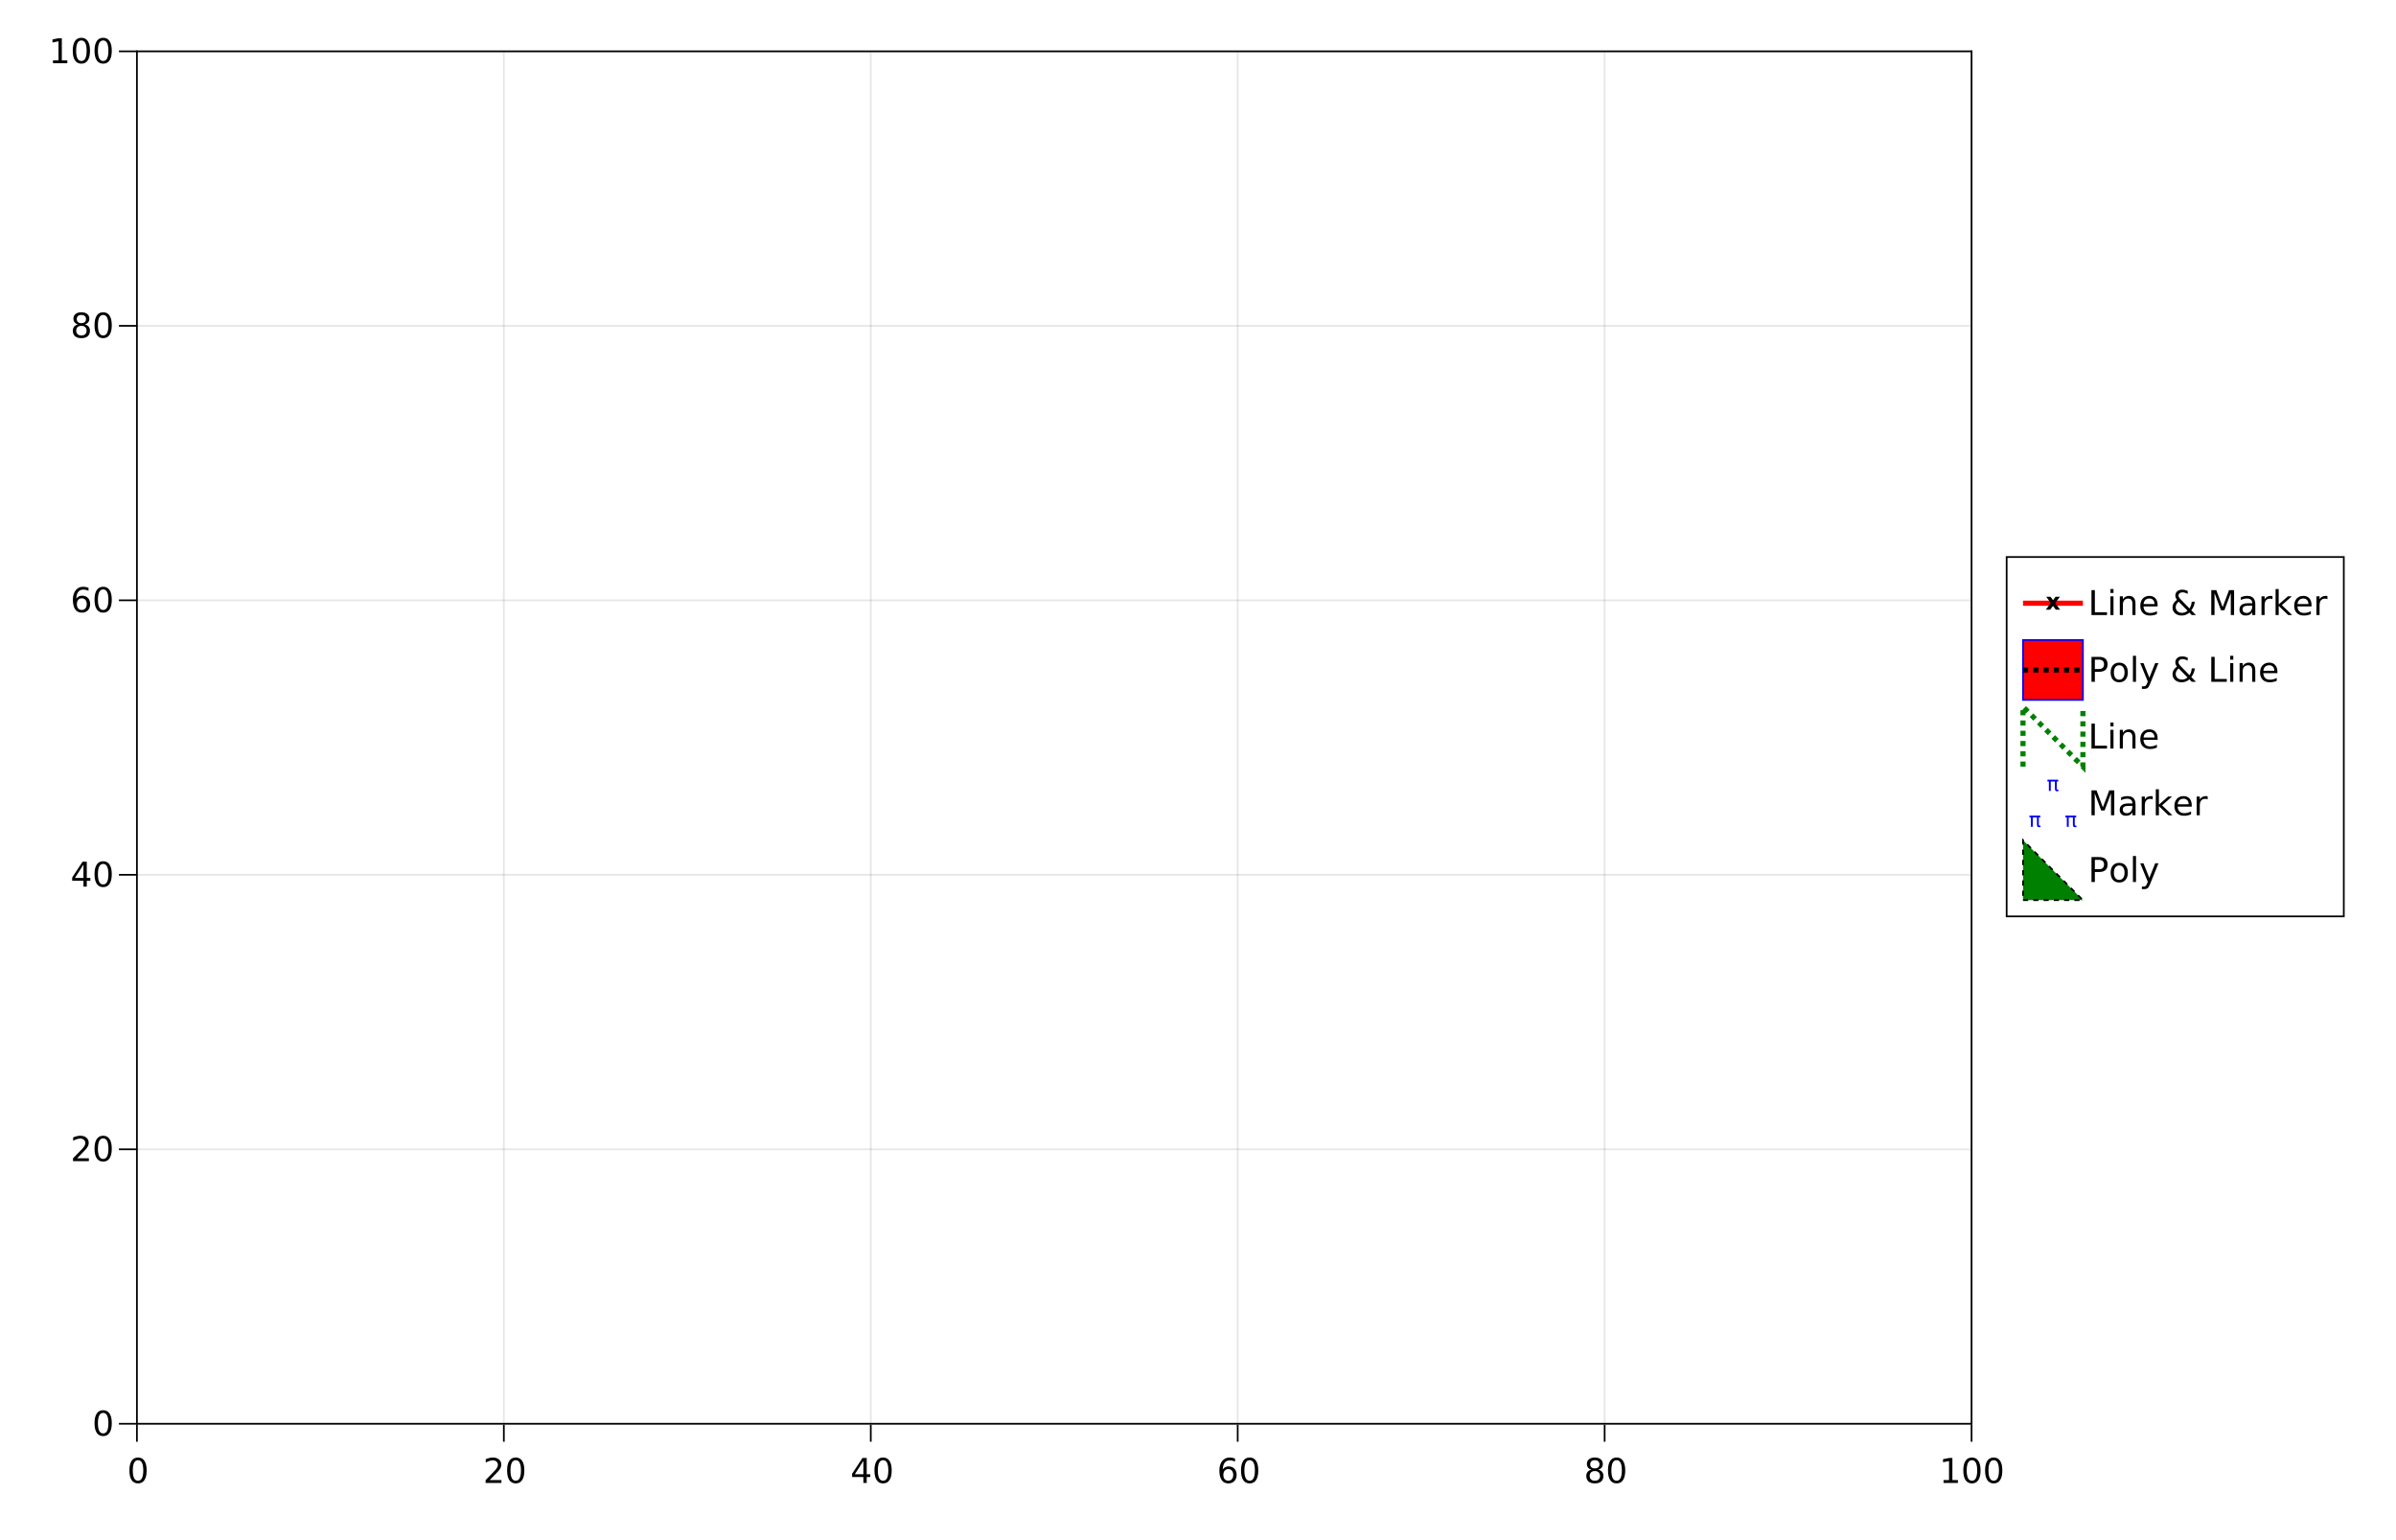 <?xml version="1.0" encoding="UTF-8"?>
<svg xmlns="http://www.w3.org/2000/svg" xmlns:xlink="http://www.w3.org/1999/xlink" width="1400pt" height="900pt" viewBox="0 0 1400 900" version="1.1">
<defs>
<g>
<symbol overflow="visible" id="glyph0-0">
<path style="stroke:none;" d="M 1 3.531 L 1 -14.109 L 11 -14.109 L 11 3.531 Z M 2.125 2.422 L 9.891 2.422 L 9.891 -12.984 L 2.125 -12.984 Z M 2.125 2.422 "/>
</symbol>
<symbol overflow="visible" id="glyph0-1">
<path style="stroke:none;" d="M 6.359 -13.281 C 5.336 -13.281 4.57 -12.781 4.062 -11.781 C 3.551 -10.781 3.297 -9.281 3.297 -7.281 C 3.297 -5.281 3.551 -3.781 4.062 -2.781 C 4.57 -1.781 5.336 -1.281 6.359 -1.281 C 7.379 -1.281 8.145 -1.781 8.656 -2.781 C 9.164 -3.781 9.422 -5.281 9.422 -7.281 C 9.422 -9.281 9.164 -10.781 8.656 -11.781 C 8.145 -12.781 7.379 -13.281 6.359 -13.281 Z M 6.359 -14.844 C 7.992 -14.844 9.238 -14.195 10.094 -12.906 C 10.957 -11.613 11.391 -9.738 11.391 -7.281 C 11.391 -4.82 10.957 -2.945 10.094 -1.656 C 9.238 -0.363 7.992 0.281 6.359 0.281 C 4.723 0.281 3.473 -0.363 2.609 -1.656 C 1.742 -2.945 1.312 -4.82 1.312 -7.281 C 1.312 -9.738 1.742 -11.613 2.609 -12.906 C 3.473 -14.195 4.723 -14.844 6.359 -14.844 Z M 6.359 -14.844 "/>
</symbol>
<symbol overflow="visible" id="glyph0-2">
<path style="stroke:none;" d="M 3.844 -1.656 L 10.719 -1.656 L 10.719 0 L 1.469 0 L 1.469 -1.656 C 2.219 -2.438 3.238 -3.477 4.531 -4.781 C 5.82 -6.082 6.633 -6.926 6.969 -7.312 C 7.594 -8.02 8.031 -8.617 8.281 -9.109 C 8.531 -9.598 8.656 -10.082 8.656 -10.562 C 8.656 -11.332 8.383 -11.961 7.844 -12.453 C 7.301 -12.941 6.594 -13.188 5.719 -13.188 C 5.102 -13.188 4.453 -13.078 3.766 -12.859 C 3.078 -12.648 2.344 -12.328 1.562 -11.891 L 1.562 -13.875 C 2.352 -14.195 3.094 -14.438 3.781 -14.594 C 4.477 -14.758 5.113 -14.844 5.688 -14.844 C 7.195 -14.844 8.398 -14.461 9.297 -13.703 C 10.191 -12.953 10.641 -11.945 10.641 -10.688 C 10.641 -10.082 10.523 -9.508 10.297 -8.969 C 10.078 -8.438 9.672 -7.805 9.078 -7.078 C 8.922 -6.891 8.406 -6.344 7.531 -5.438 C 6.656 -4.539 5.426 -3.281 3.844 -1.656 Z M 3.844 -1.656 "/>
</symbol>
<symbol overflow="visible" id="glyph0-3">
<path style="stroke:none;" d="M 7.562 -12.859 L 2.578 -5.078 L 7.562 -5.078 Z M 7.047 -14.578 L 9.516 -14.578 L 9.516 -5.078 L 11.609 -5.078 L 11.609 -3.438 L 9.516 -3.438 L 9.516 0 L 7.562 0 L 7.562 -3.438 L 0.984 -3.438 L 0.984 -5.344 Z M 7.047 -14.578 "/>
</symbol>
<symbol overflow="visible" id="glyph0-4">
<path style="stroke:none;" d="M 6.609 -8.078 C 5.723 -8.078 5.02 -7.773 4.5 -7.172 C 3.977 -6.566 3.719 -5.734 3.719 -4.672 C 3.719 -3.629 3.977 -2.801 4.5 -2.188 C 5.02 -1.582 5.723 -1.281 6.609 -1.281 C 7.492 -1.281 8.191 -1.582 8.703 -2.188 C 9.223 -2.801 9.484 -3.629 9.484 -4.672 C 9.484 -5.734 9.223 -6.566 8.703 -7.172 C 8.191 -7.773 7.492 -8.078 6.609 -8.078 Z M 10.516 -14.266 L 10.516 -12.469 C 10.023 -12.695 9.523 -12.875 9.016 -13 C 8.516 -13.125 8.016 -13.188 7.516 -13.188 C 6.211 -13.188 5.219 -12.742 4.531 -11.859 C 3.844 -10.984 3.453 -9.656 3.359 -7.875 C 3.742 -8.445 4.223 -8.883 4.797 -9.188 C 5.379 -9.488 6.02 -9.641 6.719 -9.641 C 8.188 -9.641 9.344 -9.191 10.188 -8.297 C 11.039 -7.41 11.469 -6.203 11.469 -4.672 C 11.469 -3.18 11.023 -1.984 10.141 -1.078 C 9.254 -0.172 8.078 0.281 6.609 0.281 C 4.922 0.281 3.629 -0.363 2.734 -1.656 C 1.836 -2.945 1.391 -4.82 1.391 -7.281 C 1.391 -9.582 1.938 -11.414 3.031 -12.781 C 4.125 -14.156 5.594 -14.844 7.438 -14.844 C 7.938 -14.844 8.438 -14.789 8.938 -14.688 C 9.445 -14.594 9.973 -14.453 10.516 -14.266 Z M 10.516 -14.266 "/>
</symbol>
<symbol overflow="visible" id="glyph0-5">
<path style="stroke:none;" d="M 6.359 -6.922 C 5.422 -6.922 4.68 -6.672 4.141 -6.172 C 3.609 -5.672 3.344 -4.984 3.344 -4.109 C 3.344 -3.223 3.609 -2.531 4.141 -2.031 C 4.68 -1.531 5.422 -1.281 6.359 -1.281 C 7.297 -1.281 8.035 -1.531 8.578 -2.031 C 9.117 -2.539 9.391 -3.234 9.391 -4.109 C 9.391 -4.984 9.117 -5.672 8.578 -6.172 C 8.047 -6.672 7.305 -6.922 6.359 -6.922 Z M 4.391 -7.766 C 3.535 -7.973 2.875 -8.363 2.406 -8.938 C 1.938 -9.52 1.703 -10.227 1.703 -11.062 C 1.703 -12.227 2.113 -13.148 2.938 -13.828 C 3.77 -14.504 4.91 -14.844 6.359 -14.844 C 7.805 -14.844 8.941 -14.504 9.766 -13.828 C 10.598 -13.148 11.016 -12.227 11.016 -11.062 C 11.016 -10.227 10.773 -9.52 10.297 -8.938 C 9.828 -8.363 9.176 -7.973 8.344 -7.766 C 9.289 -7.547 10.031 -7.113 10.562 -6.469 C 11.094 -5.82 11.359 -5.035 11.359 -4.109 C 11.359 -2.691 10.926 -1.602 10.062 -0.844 C 9.195 -0.094 7.961 0.281 6.359 0.281 C 4.754 0.281 3.52 -0.094 2.656 -0.844 C 1.789 -1.602 1.359 -2.691 1.359 -4.109 C 1.359 -5.035 1.625 -5.82 2.156 -6.469 C 2.688 -7.113 3.43 -7.547 4.391 -7.766 Z M 3.656 -10.875 C 3.656 -10.125 3.891 -9.535 4.359 -9.109 C 4.836 -8.691 5.504 -8.484 6.359 -8.484 C 7.203 -8.484 7.863 -8.691 8.344 -9.109 C 8.82 -9.535 9.062 -10.125 9.062 -10.875 C 9.062 -11.633 8.82 -12.223 8.344 -12.641 C 7.863 -13.066 7.203 -13.281 6.359 -13.281 C 5.504 -13.281 4.836 -13.066 4.359 -12.641 C 3.891 -12.223 3.656 -11.633 3.656 -10.875 Z M 3.656 -10.875 "/>
</symbol>
<symbol overflow="visible" id="glyph0-6">
<path style="stroke:none;" d="M 2.484 -1.656 L 5.703 -1.656 L 5.703 -12.781 L 2.203 -12.078 L 2.203 -13.875 L 5.688 -14.578 L 7.656 -14.578 L 7.656 -1.656 L 10.875 -1.656 L 10.875 0 L 2.484 0 Z M 2.484 -1.656 "/>
</symbol>
<symbol overflow="visible" id="glyph0-7">
<path style="stroke:none;" d="M 1.969 -14.578 L 3.938 -14.578 L 3.938 -1.656 L 11.031 -1.656 L 11.031 0 L 1.969 0 Z M 1.969 -14.578 "/>
</symbol>
<symbol overflow="visible" id="glyph0-8">
<path style="stroke:none;" d="M 1.891 -10.938 L 3.688 -10.938 L 3.688 0 L 1.891 0 Z M 1.891 -15.203 L 3.688 -15.203 L 3.688 -12.922 L 1.891 -12.922 Z M 1.891 -15.203 "/>
</symbol>
<symbol overflow="visible" id="glyph0-9">
<path style="stroke:none;" d="M 10.984 -6.609 L 10.984 0 L 9.188 0 L 9.188 -6.547 C 9.188 -7.578 8.984 -8.348 8.578 -8.859 C 8.172 -9.379 7.566 -9.641 6.766 -9.641 C 5.785 -9.641 5.016 -9.328 4.453 -8.703 C 3.898 -8.086 3.625 -7.25 3.625 -6.188 L 3.625 0 L 1.812 0 L 1.812 -10.938 L 3.625 -10.938 L 3.625 -9.234 C 4.051 -9.891 4.555 -10.379 5.141 -10.703 C 5.723 -11.035 6.395 -11.203 7.156 -11.203 C 8.414 -11.203 9.367 -10.812 10.016 -10.031 C 10.66 -9.258 10.984 -8.117 10.984 -6.609 Z M 10.984 -6.609 "/>
</symbol>
<symbol overflow="visible" id="glyph0-10">
<path style="stroke:none;" d="M 11.234 -5.922 L 11.234 -5.047 L 2.984 -5.047 C 3.055 -3.805 3.426 -2.859 4.094 -2.203 C 4.758 -1.555 5.691 -1.234 6.891 -1.234 C 7.578 -1.234 8.242 -1.316 8.891 -1.484 C 9.535 -1.66 10.18 -1.914 10.828 -2.25 L 10.828 -0.562 C 10.18 -0.281 9.52 -0.07 8.844 0.062 C 8.164 0.207 7.477 0.281 6.781 0.281 C 5.031 0.281 3.645 -0.223 2.625 -1.234 C 1.613 -2.254 1.109 -3.629 1.109 -5.359 C 1.109 -7.148 1.586 -8.57 2.547 -9.625 C 3.516 -10.676 4.82 -11.203 6.469 -11.203 C 7.938 -11.203 9.098 -10.727 9.953 -9.781 C 10.805 -8.832 11.234 -7.547 11.234 -5.922 Z M 9.438 -6.453 C 9.426 -7.43 9.148 -8.211 8.609 -8.797 C 8.078 -9.379 7.367 -9.672 6.484 -9.672 C 5.484 -9.672 4.68 -9.391 4.078 -8.828 C 3.473 -8.266 3.125 -7.469 3.031 -6.438 Z M 9.438 -6.453 "/>
</symbol>
<symbol overflow="visible" id="glyph0-11">
<path style="stroke:none;" d=""/>
</symbol>
<symbol overflow="visible" id="glyph0-12">
<path style="stroke:none;" d="M 4.859 -7.844 C 4.266 -7.312 3.828 -6.785 3.547 -6.266 C 3.273 -5.742 3.141 -5.195 3.141 -4.625 C 3.141 -3.664 3.484 -2.867 4.172 -2.234 C 4.867 -1.609 5.738 -1.297 6.781 -1.297 C 7.395 -1.297 7.973 -1.398 8.516 -1.609 C 9.055 -1.816 9.566 -2.129 10.047 -2.547 Z M 6.234 -8.938 L 11.203 -3.859 C 11.586 -4.441 11.883 -5.062 12.094 -5.719 C 12.312 -6.375 12.441 -7.078 12.484 -7.828 L 14.297 -7.828 C 14.223 -6.961 14.016 -6.109 13.672 -5.266 C 13.336 -4.43 12.863 -3.602 12.25 -2.781 L 14.984 0 L 12.516 0 L 11.125 -1.438 C 10.445 -0.852 9.734 -0.422 8.984 -0.141 C 8.242 0.141 7.453 0.281 6.609 0.281 C 5.035 0.281 3.75 -0.164 2.75 -1.062 C 1.758 -1.957 1.266 -3.102 1.266 -4.5 C 1.266 -5.332 1.477 -6.113 1.906 -6.844 C 2.344 -7.582 3 -8.273 3.875 -8.922 C 3.562 -9.328 3.32 -9.734 3.156 -10.141 C 3 -10.547 2.922 -10.945 2.922 -11.344 C 2.922 -12.395 3.281 -13.238 4 -13.875 C 4.727 -14.52 5.691 -14.844 6.891 -14.844 C 7.43 -14.844 7.969 -14.785 8.5 -14.672 C 9.039 -14.555 9.586 -14.379 10.141 -14.141 L 10.141 -12.359 C 9.566 -12.672 9.023 -12.906 8.516 -13.062 C 8.004 -13.219 7.523 -13.297 7.078 -13.297 C 6.398 -13.297 5.848 -13.113 5.422 -12.75 C 4.992 -12.395 4.781 -11.93 4.781 -11.359 C 4.781 -11.023 4.875 -10.691 5.062 -10.359 C 5.258 -10.023 5.648 -9.551 6.234 -8.938 Z M 6.234 -8.938 "/>
</symbol>
<symbol overflow="visible" id="glyph0-13">
<path style="stroke:none;" d="M 1.969 -14.578 L 4.906 -14.578 L 8.625 -4.656 L 12.359 -14.578 L 15.297 -14.578 L 15.297 0 L 13.375 0 L 13.375 -12.797 L 9.625 -2.797 L 7.641 -2.797 L 3.875 -12.797 L 3.875 0 L 1.969 0 Z M 1.969 -14.578 "/>
</symbol>
<symbol overflow="visible" id="glyph0-14">
<path style="stroke:none;" d="M 6.859 -5.5 C 5.398 -5.5 4.391 -5.332 3.828 -5 C 3.273 -4.664 3 -4.098 3 -3.297 C 3 -2.66 3.207 -2.156 3.625 -1.781 C 4.051 -1.406 4.625 -1.219 5.344 -1.219 C 6.344 -1.219 7.141 -1.57 7.734 -2.281 C 8.336 -2.988 8.641 -3.926 8.641 -5.094 L 8.641 -5.5 Z M 10.438 -6.234 L 10.438 0 L 8.641 0 L 8.641 -1.656 C 8.234 -1 7.723 -0.508 7.109 -0.188 C 6.492 0.125 5.742 0.281 4.859 0.281 C 3.742 0.281 2.852 -0.031 2.188 -0.656 C 1.531 -1.289 1.203 -2.133 1.203 -3.188 C 1.203 -4.414 1.613 -5.344 2.438 -5.969 C 3.258 -6.594 4.488 -6.906 6.125 -6.906 L 8.641 -6.906 L 8.641 -7.078 C 8.641 -7.91 8.367 -8.551 7.828 -9 C 7.285 -9.445 6.52 -9.672 5.531 -9.672 C 4.906 -9.672 4.297 -9.598 3.703 -9.453 C 3.117 -9.305 2.551 -9.082 2 -8.781 L 2 -10.438 C 2.656 -10.695 3.289 -10.891 3.906 -11.016 C 4.531 -11.141 5.133 -11.203 5.719 -11.203 C 7.301 -11.203 8.484 -10.789 9.266 -9.969 C 10.047 -9.145 10.438 -7.898 10.438 -6.234 Z M 10.438 -6.234 "/>
</symbol>
<symbol overflow="visible" id="glyph0-15">
<path style="stroke:none;" d="M 8.219 -9.266 C 8.02 -9.379 7.801 -9.461 7.562 -9.516 C 7.32 -9.566 7.062 -9.594 6.781 -9.594 C 5.758 -9.594 4.977 -9.266 4.438 -8.609 C 3.895 -7.953 3.625 -7.004 3.625 -5.766 L 3.625 0 L 1.812 0 L 1.812 -10.938 L 3.625 -10.938 L 3.625 -9.234 C 4 -9.898 4.488 -10.395 5.094 -10.719 C 5.695 -11.039 6.438 -11.203 7.312 -11.203 C 7.426 -11.203 7.555 -11.191 7.703 -11.172 C 7.859 -11.16 8.031 -11.141 8.219 -11.109 Z M 8.219 -9.266 "/>
</symbol>
<symbol overflow="visible" id="glyph0-16">
<path style="stroke:none;" d="M 1.812 -15.203 L 3.625 -15.203 L 3.625 -6.219 L 8.984 -10.938 L 11.281 -10.938 L 5.484 -5.828 L 11.531 0 L 9.188 0 L 3.625 -5.344 L 3.625 0 L 1.812 0 Z M 1.812 -15.203 "/>
</symbol>
<symbol overflow="visible" id="glyph0-17">
<path style="stroke:none;" d="M 3.938 -12.953 L 3.938 -7.484 L 6.422 -7.484 C 7.336 -7.484 8.047 -7.719 8.547 -8.188 C 9.047 -8.664 9.297 -9.344 9.297 -10.219 C 9.297 -11.094 9.047 -11.766 8.547 -12.234 C 8.047 -12.711 7.336 -12.953 6.422 -12.953 Z M 1.969 -14.578 L 6.422 -14.578 C 8.055 -14.578 9.289 -14.207 10.125 -13.469 C 10.957 -12.727 11.375 -11.645 11.375 -10.219 C 11.375 -8.781 10.957 -7.691 10.125 -6.953 C 9.289 -6.223 8.055 -5.859 6.422 -5.859 L 3.938 -5.859 L 3.938 0 L 1.969 0 Z M 1.969 -14.578 "/>
</symbol>
<symbol overflow="visible" id="glyph0-18">
<path style="stroke:none;" d="M 6.125 -9.672 C 5.156 -9.672 4.391 -9.297 3.828 -8.547 C 3.273 -7.797 3 -6.766 3 -5.453 C 3 -4.148 3.273 -3.117 3.828 -2.359 C 4.391 -1.609 5.156 -1.234 6.125 -1.234 C 7.082 -1.234 7.836 -1.609 8.391 -2.359 C 8.953 -3.117 9.234 -4.148 9.234 -5.453 C 9.234 -6.754 8.953 -7.781 8.391 -8.531 C 7.836 -9.289 7.082 -9.672 6.125 -9.672 Z M 6.125 -11.203 C 7.688 -11.203 8.91 -10.691 9.797 -9.672 C 10.691 -8.66 11.141 -7.254 11.141 -5.453 C 11.141 -3.672 10.691 -2.27 9.797 -1.25 C 8.91 -0.227 7.688 0.281 6.125 0.281 C 4.551 0.281 3.32 -0.227 2.438 -1.25 C 1.551 -2.27 1.109 -3.672 1.109 -5.453 C 1.109 -7.254 1.551 -8.66 2.438 -9.672 C 3.32 -10.691 4.551 -11.203 6.125 -11.203 Z M 6.125 -11.203 "/>
</symbol>
<symbol overflow="visible" id="glyph0-19">
<path style="stroke:none;" d="M 1.891 -15.203 L 3.688 -15.203 L 3.688 0 L 1.891 0 Z M 1.891 -15.203 "/>
</symbol>
<symbol overflow="visible" id="glyph0-20">
<path style="stroke:none;" d="M 6.438 1.016 C 5.926 2.316 5.43 3.164 4.953 3.562 C 4.473 3.957 3.828 4.156 3.016 4.156 L 1.578 4.156 L 1.578 2.656 L 2.641 2.656 C 3.129 2.656 3.508 2.535 3.781 2.297 C 4.062 2.066 4.367 1.516 4.703 0.641 L 5.016 -0.172 L 0.594 -10.938 L 2.5 -10.938 L 5.922 -2.391 L 9.344 -10.938 L 11.234 -10.938 Z M 6.438 1.016 "/>
</symbol>
</g>
<clipPath id="clip1">
  <path d="M 1172 370 L 1260 370 L 1260 491 L 1172 491 Z M 1172 370 "/>
</clipPath>
<clipPath id="clip2">
  <path d="M 1172 476 L 1232 476 L 1232 536 L 1172 536 Z M 1172 476 "/>
</clipPath>
</defs>
<g id="surface142570">
<rect x="0" y="0" width="1400" height="900" style="fill:rgb(100%,100%,100%);fill-opacity:1;stroke:none;"/>
<path style=" stroke:none;fill-rule:nonzero;fill:rgb(100%,100%,100%);fill-opacity:1;" d="M 80 832 L 1152 832 L 1152 30 L 80 30 Z M 80 832 "/>
<path style="fill:none;stroke-width:1;stroke-linecap:butt;stroke-linejoin:miter;stroke:rgb(0%,0%,0%);stroke-opacity:0.1;stroke-miterlimit:10;" d="M 80 832 L 80 30 M 294.398 832 L 294.398 30 M 508.801 832 L 508.801 30 M 723.199 832 L 723.199 30 M 937.602 832 L 937.602 30 M 1152 832 L 1152 30 "/>
<path style="fill:none;stroke-width:1;stroke-linecap:butt;stroke-linejoin:miter;stroke:rgb(0%,0%,0%);stroke-opacity:0.1;stroke-miterlimit:10;" d="M 80 832 L 1152 832 M 80 671.602 L 1152 671.602 M 80 511.199 L 1152 511.199 M 80 350.801 L 1152 350.801 M 80 190.398 L 1152 190.398 M 80 30 L 1152 30 "/>
<path style="fill:none;stroke-width:1;stroke-linecap:butt;stroke-linejoin:miter;stroke:rgb(0%,0%,0%);stroke-opacity:1;stroke-miterlimit:10;" d="M 80 832.5 L 80 842.5 M 294.398 832.5 L 294.398 842.5 M 508.801 832.5 L 508.801 842.5 M 723.199 832.5 L 723.199 842.5 M 937.602 832.5 L 937.602 842.5 M 1152 832.5 L 1152 842.5 "/>
<g style="fill:rgb(0%,0%,0%);fill-opacity:1;">
  <use xlink:href="#glyph0-1" x="74.301" y="866.562"/>
</g>
<g style="fill:rgb(0%,0%,0%);fill-opacity:1;">
  <use xlink:href="#glyph0-2" x="282.266" y="866.562"/>
</g>
<g style="fill:rgb(0%,0%,0%);fill-opacity:1;">
  <use xlink:href="#glyph0-1" x="294.992" y="866.562"/>
</g>
<g style="fill:rgb(0%,0%,0%);fill-opacity:1;">
  <use xlink:href="#glyph0-3" x="496.91" y="866.562"/>
</g>
<g style="fill:rgb(0%,0%,0%);fill-opacity:1;">
  <use xlink:href="#glyph0-1" x="509.637" y="866.562"/>
</g>
<g style="fill:rgb(0%,0%,0%);fill-opacity:1;">
  <use xlink:href="#glyph0-4" x="711.102" y="866.562"/>
</g>
<g style="fill:rgb(0%,0%,0%);fill-opacity:1;">
  <use xlink:href="#glyph0-1" x="723.824" y="866.562"/>
</g>
<g style="fill:rgb(0%,0%,0%);fill-opacity:1;">
  <use xlink:href="#glyph0-5" x="925.52" y="866.562"/>
</g>
<g style="fill:rgb(0%,0%,0%);fill-opacity:1;">
  <use xlink:href="#glyph0-1" x="938.246" y="866.562"/>
</g>
<g style="fill:rgb(0%,0%,0%);fill-opacity:1;">
  <use xlink:href="#glyph0-6" x="1133.137" y="866.562"/>
</g>
<g style="fill:rgb(0%,0%,0%);fill-opacity:1;">
  <use xlink:href="#glyph0-1" x="1145.863" y="866.562"/>
</g>
<g style="fill:rgb(0%,0%,0%);fill-opacity:1;">
  <use xlink:href="#glyph0-1" x="1158.586" y="866.562"/>
</g>
<path style="fill:none;stroke-width:1;stroke-linecap:butt;stroke-linejoin:miter;stroke:rgb(0%,0%,0%);stroke-opacity:1;stroke-miterlimit:10;" d="M 79.5 832 L 1152.5 832 "/>
<path style="fill:none;stroke-width:1;stroke-linecap:butt;stroke-linejoin:miter;stroke:rgb(0%,0%,0%);stroke-opacity:1;stroke-miterlimit:10;" d="M 79.5 832 L 69.5 832 M 79.5 671.602 L 69.5 671.602 M 79.5 511.199 L 69.5 511.199 M 79.5 350.801 L 69.5 350.801 M 79.5 190.398 L 69.5 190.398 M 79.5 30 L 69.5 30 "/>
<g style="fill:rgb(0%,0%,0%);fill-opacity:1;">
  <use xlink:href="#glyph0-1" x="53.922" y="838.922"/>
</g>
<g style="fill:rgb(0%,0%,0%);fill-opacity:1;">
  <use xlink:href="#glyph0-2" x="41.195" y="678.523"/>
</g>
<g style="fill:rgb(0%,0%,0%);fill-opacity:1;">
  <use xlink:href="#glyph0-1" x="53.922" y="678.523"/>
</g>
<g style="fill:rgb(0%,0%,0%);fill-opacity:1;">
  <use xlink:href="#glyph0-3" x="41.195" y="518.125"/>
</g>
<g style="fill:rgb(0%,0%,0%);fill-opacity:1;">
  <use xlink:href="#glyph0-1" x="53.922" y="518.125"/>
</g>
<g style="fill:rgb(0%,0%,0%);fill-opacity:1;">
  <use xlink:href="#glyph0-4" x="41.195" y="357.723"/>
</g>
<g style="fill:rgb(0%,0%,0%);fill-opacity:1;">
  <use xlink:href="#glyph0-1" x="53.922" y="357.723"/>
</g>
<g style="fill:rgb(0%,0%,0%);fill-opacity:1;">
  <use xlink:href="#glyph0-5" x="41.195" y="197.324"/>
</g>
<g style="fill:rgb(0%,0%,0%);fill-opacity:1;">
  <use xlink:href="#glyph0-1" x="53.922" y="197.324"/>
</g>
<g style="fill:rgb(0%,0%,0%);fill-opacity:1;">
  <use xlink:href="#glyph0-6" x="28.473" y="36.922"/>
</g>
<g style="fill:rgb(0%,0%,0%);fill-opacity:1;">
  <use xlink:href="#glyph0-1" x="41.195" y="36.922"/>
</g>
<g style="fill:rgb(0%,0%,0%);fill-opacity:1;">
  <use xlink:href="#glyph0-1" x="53.922" y="36.922"/>
</g>
<path style="fill:none;stroke-width:1;stroke-linecap:butt;stroke-linejoin:miter;stroke:rgb(0%,0%,0%);stroke-opacity:1;stroke-miterlimit:10;" d="M 80 832.5 L 80 29.5 "/>
<path style="fill:none;stroke-width:1;stroke-linecap:butt;stroke-linejoin:miter;stroke:rgb(0%,0%,0%);stroke-opacity:1;stroke-miterlimit:10;" d="M 79.5 30 L 1152.5 30 "/>
<path style="fill:none;stroke-width:1;stroke-linecap:butt;stroke-linejoin:miter;stroke:rgb(0%,0%,0%);stroke-opacity:1;stroke-miterlimit:10;" d="M 1152 832.5 L 1152 29.5 "/>
<path style="fill-rule:nonzero;fill:rgb(100%,100%,100%);fill-opacity:1;stroke-width:1;stroke-linecap:butt;stroke-linejoin:miter;stroke:rgb(0%,0%,0%);stroke-opacity:1;stroke-miterlimit:10;" d="M 1172.5 535.5 L 1369.5 535.5 L 1369.5 325.5 L 1172.5 325.5 Z M 1172.5 535.5 "/>
<g style="fill:rgb(0%,0%,0%);fill-opacity:1;">
  <use xlink:href="#glyph0-7" x="1220.102" y="359.422"/>
</g>
<g style="fill:rgb(0%,0%,0%);fill-opacity:1;">
  <use xlink:href="#glyph0-8" x="1231.246" y="359.422"/>
</g>
<g style="fill:rgb(0%,0%,0%);fill-opacity:1;">
  <use xlink:href="#glyph0-9" x="1236.801" y="359.422"/>
</g>
<g style="fill:rgb(0%,0%,0%);fill-opacity:1;">
  <use xlink:href="#glyph0-10" x="1249.477" y="359.422"/>
</g>
<g style="fill:rgb(0%,0%,0%);fill-opacity:1;">
  <use xlink:href="#glyph0-11" x="1261.781" y="359.422"/>
</g>
<g style="fill:rgb(0%,0%,0%);fill-opacity:1;">
  <use xlink:href="#glyph0-12" x="1268.141" y="359.422"/>
</g>
<g style="fill:rgb(0%,0%,0%);fill-opacity:1;">
  <use xlink:href="#glyph0-11" x="1283.734" y="359.422"/>
</g>
<g style="fill:rgb(0%,0%,0%);fill-opacity:1;">
  <use xlink:href="#glyph0-13" x="1290.094" y="359.422"/>
</g>
<g style="fill:rgb(0%,0%,0%);fill-opacity:1;">
  <use xlink:href="#glyph0-14" x="1307.348" y="359.422"/>
</g>
<g style="fill:rgb(0%,0%,0%);fill-opacity:1;">
  <use xlink:href="#glyph0-15" x="1319.602" y="359.422"/>
</g>
<g style="fill:rgb(0%,0%,0%);fill-opacity:1;">
  <use xlink:href="#glyph0-16" x="1327.828" y="359.422"/>
</g>
<g style="fill:rgb(0%,0%,0%);fill-opacity:1;">
  <use xlink:href="#glyph0-10" x="1339.406" y="359.422"/>
</g>
<g style="fill:rgb(0%,0%,0%);fill-opacity:1;">
  <use xlink:href="#glyph0-15" x="1351.711" y="359.422"/>
</g>
<path style="fill:none;stroke-width:3;stroke-linecap:butt;stroke-linejoin:miter;stroke:rgb(100%,0%,0%);stroke-opacity:1;stroke-miterlimit:10;" d="M 1182.062 352.5 L 1217.062 352.5 "/>
<path style="fill-rule:nonzero;fill:rgb(0%,0%,100%);fill-opacity:1;stroke-width:1;stroke-linecap:butt;stroke-linejoin:miter;stroke:rgb(0%,0%,0%);stroke-opacity:1;stroke-miterlimit:10;" d="M 1202.629 349.219 L 1200.254 352.406 L 1202.738 355.781 L 1201.473 355.781 L 1199.566 353.203 L 1197.66 355.781 L 1196.379 355.781 L 1198.926 352.344 L 1196.598 349.219 L 1197.863 349.219 L 1199.613 351.562 L 1201.348 349.219 Z M 1203.137 355.781 "/>
<g style="fill:rgb(0%,0%,0%);fill-opacity:1;">
  <use xlink:href="#glyph0-17" x="1220.102" y="398.422"/>
</g>
<g style="fill:rgb(0%,0%,0%);fill-opacity:1;">
  <use xlink:href="#glyph0-18" x="1232.164" y="398.422"/>
</g>
<g style="fill:rgb(0%,0%,0%);fill-opacity:1;">
  <use xlink:href="#glyph0-19" x="1244.398" y="398.422"/>
</g>
<g style="fill:rgb(0%,0%,0%);fill-opacity:1;">
  <use xlink:href="#glyph0-20" x="1249.953" y="398.422"/>
</g>
<g style="fill:rgb(0%,0%,0%);fill-opacity:1;">
  <use xlink:href="#glyph0-11" x="1261.789" y="398.422"/>
</g>
<g style="fill:rgb(0%,0%,0%);fill-opacity:1;">
  <use xlink:href="#glyph0-12" x="1268.148" y="398.422"/>
</g>
<g style="fill:rgb(0%,0%,0%);fill-opacity:1;">
  <use xlink:href="#glyph0-11" x="1283.746" y="398.422"/>
</g>
<g style="fill:rgb(0%,0%,0%);fill-opacity:1;">
  <use xlink:href="#glyph0-7" x="1290.102" y="398.422"/>
</g>
<g style="fill:rgb(0%,0%,0%);fill-opacity:1;">
  <use xlink:href="#glyph0-8" x="1301.242" y="398.422"/>
</g>
<g style="fill:rgb(0%,0%,0%);fill-opacity:1;">
  <use xlink:href="#glyph0-9" x="1306.801" y="398.422"/>
</g>
<g style="fill:rgb(0%,0%,0%);fill-opacity:1;">
  <use xlink:href="#glyph0-10" x="1319.477" y="398.422"/>
</g>
<path style="fill-rule:nonzero;fill:rgb(100%,0%,0%);fill-opacity:1;stroke-width:1;stroke-linecap:butt;stroke-linejoin:miter;stroke:rgb(0%,0%,100%);stroke-opacity:1;stroke-miterlimit:10;" d="M 1182.062 409 L 1217.062 409 L 1217.062 374 L 1182.062 374 Z M 1182.062 409 "/>
<path style="fill:none;stroke-width:3;stroke-linecap:butt;stroke-linejoin:miter;stroke:rgb(0%,0%,0%);stroke-opacity:1;stroke-dasharray:3,3,3,3;stroke-miterlimit:10;" d="M 1182.062 391.5 L 1217.062 391.5 "/>
<g style="fill:rgb(0%,0%,0%);fill-opacity:1;">
  <use xlink:href="#glyph0-7" x="1220.102" y="437.422"/>
</g>
<g style="fill:rgb(0%,0%,0%);fill-opacity:1;">
  <use xlink:href="#glyph0-8" x="1231.246" y="437.422"/>
</g>
<g style="fill:rgb(0%,0%,0%);fill-opacity:1;">
  <use xlink:href="#glyph0-9" x="1236.801" y="437.422"/>
</g>
<g style="fill:rgb(0%,0%,0%);fill-opacity:1;">
  <use xlink:href="#glyph0-10" x="1249.477" y="437.422"/>
</g>
<g clip-path="url(#clip1)" clip-rule="nonzero">
<path style="fill:none;stroke-width:3;stroke-linecap:butt;stroke-linejoin:miter;stroke:rgb(0%,50.196%,0%);stroke-opacity:1;stroke-dasharray:3,3,3,3;stroke-miterlimit:10;" d="M 1182.062 448 L 1182.062 413 L 1217.062 448 L 1217.062 413 "/>
</g>
<g style="fill:rgb(0%,0%,0%);fill-opacity:1;">
  <use xlink:href="#glyph0-13" x="1220.102" y="476.422"/>
</g>
<g style="fill:rgb(0%,0%,0%);fill-opacity:1;">
  <use xlink:href="#glyph0-14" x="1237.359" y="476.422"/>
</g>
<g style="fill:rgb(0%,0%,0%);fill-opacity:1;">
  <use xlink:href="#glyph0-15" x="1249.613" y="476.422"/>
</g>
<g style="fill:rgb(0%,0%,0%);fill-opacity:1;">
  <use xlink:href="#glyph0-16" x="1257.836" y="476.422"/>
</g>
<g style="fill:rgb(0%,0%,0%);fill-opacity:1;">
  <use xlink:href="#glyph0-10" x="1269.418" y="476.422"/>
</g>
<g style="fill:rgb(0%,0%,0%);fill-opacity:1;">
  <use xlink:href="#glyph0-15" x="1281.723" y="476.422"/>
</g>
<path style=" stroke:none;fill-rule:nonzero;fill:rgb(0%,0%,100%);fill-opacity:1;" d="M 1185.84 476.605 L 1192.121 476.605 L 1192.121 477.684 L 1191.293 477.684 L 1191.293 481.715 C 1191.293 481.996 1191.34 482.199 1191.434 482.324 C 1191.535 482.449 1191.691 482.512 1191.902 482.512 C 1191.965 482.512 1192.035 482.508 1192.121 482.496 C 1192.203 482.488 1192.262 482.477 1192.293 482.465 L 1192.293 483.246 C 1192.156 483.297 1192.016 483.332 1191.871 483.355 C 1191.723 483.387 1191.578 483.402 1191.434 483.402 C 1190.965 483.402 1190.641 483.27 1190.465 483.012 C 1190.285 482.754 1190.199 482.277 1190.199 481.59 L 1190.199 477.684 L 1187.777 477.684 L 1187.777 483.168 L 1186.668 483.168 L 1186.668 477.684 L 1185.84 477.684 Z M 1192.629 483.168 "/>
<path style=" stroke:none;fill-rule:nonzero;fill:rgb(0%,0%,100%);fill-opacity:1;" d="M 1196.34 455.605 L 1202.621 455.605 L 1202.621 456.684 L 1201.793 456.684 L 1201.793 460.715 C 1201.793 460.996 1201.84 461.199 1201.934 461.324 C 1202.035 461.449 1202.191 461.512 1202.402 461.512 C 1202.465 461.512 1202.535 461.508 1202.621 461.496 C 1202.703 461.488 1202.762 461.477 1202.793 461.465 L 1202.793 462.246 C 1202.656 462.297 1202.516 462.332 1202.371 462.355 C 1202.223 462.387 1202.078 462.402 1201.934 462.402 C 1201.465 462.402 1201.141 462.27 1200.965 462.012 C 1200.785 461.754 1200.699 461.277 1200.699 460.59 L 1200.699 456.684 L 1198.277 456.684 L 1198.277 462.168 L 1197.168 462.168 L 1197.168 456.684 L 1196.34 456.684 Z M 1203.125 462.168 "/>
<path style=" stroke:none;fill-rule:nonzero;fill:rgb(0%,0%,100%);fill-opacity:1;" d="M 1206.84 476.605 L 1213.121 476.605 L 1213.121 477.684 L 1212.293 477.684 L 1212.293 481.715 C 1212.293 481.996 1212.34 482.199 1212.434 482.324 C 1212.535 482.449 1212.691 482.512 1212.902 482.512 C 1212.965 482.512 1213.035 482.508 1213.121 482.496 C 1213.203 482.488 1213.262 482.477 1213.293 482.465 L 1213.293 483.246 C 1213.156 483.297 1213.016 483.332 1212.871 483.355 C 1212.723 483.387 1212.578 483.402 1212.434 483.402 C 1211.965 483.402 1211.641 483.27 1211.465 483.012 C 1211.285 482.754 1211.199 482.277 1211.199 481.59 L 1211.199 477.684 L 1208.777 477.684 L 1208.777 483.168 L 1207.668 483.168 L 1207.668 477.684 L 1206.84 477.684 Z M 1213.625 483.168 "/>
<g style="fill:rgb(0%,0%,0%);fill-opacity:1;">
  <use xlink:href="#glyph0-17" x="1220.102" y="515.422"/>
</g>
<g style="fill:rgb(0%,0%,0%);fill-opacity:1;">
  <use xlink:href="#glyph0-18" x="1232.164" y="515.422"/>
</g>
<g style="fill:rgb(0%,0%,0%);fill-opacity:1;">
  <use xlink:href="#glyph0-19" x="1244.398" y="515.422"/>
</g>
<g style="fill:rgb(0%,0%,0%);fill-opacity:1;">
  <use xlink:href="#glyph0-20" x="1249.953" y="515.422"/>
</g>
<path style=" stroke:none;fill-rule:nonzero;fill:rgb(0%,50.196%,0%);fill-opacity:1;" d="M 1182.062 526 L 1217.062 526 L 1182.062 491 Z M 1182.062 526 "/>
<g clip-path="url(#clip2)" clip-rule="nonzero">
<path style="fill:none;stroke-width:1;stroke-linecap:butt;stroke-linejoin:miter;stroke:rgb(0%,0%,0%);stroke-opacity:1;stroke-dasharray:3,3,3,3;stroke-miterlimit:10;" d="M 1182.062 526 L 1217.062 526 L 1182.062 491 Z M 1182.062 526 "/>
</g>
</g>
</svg>
